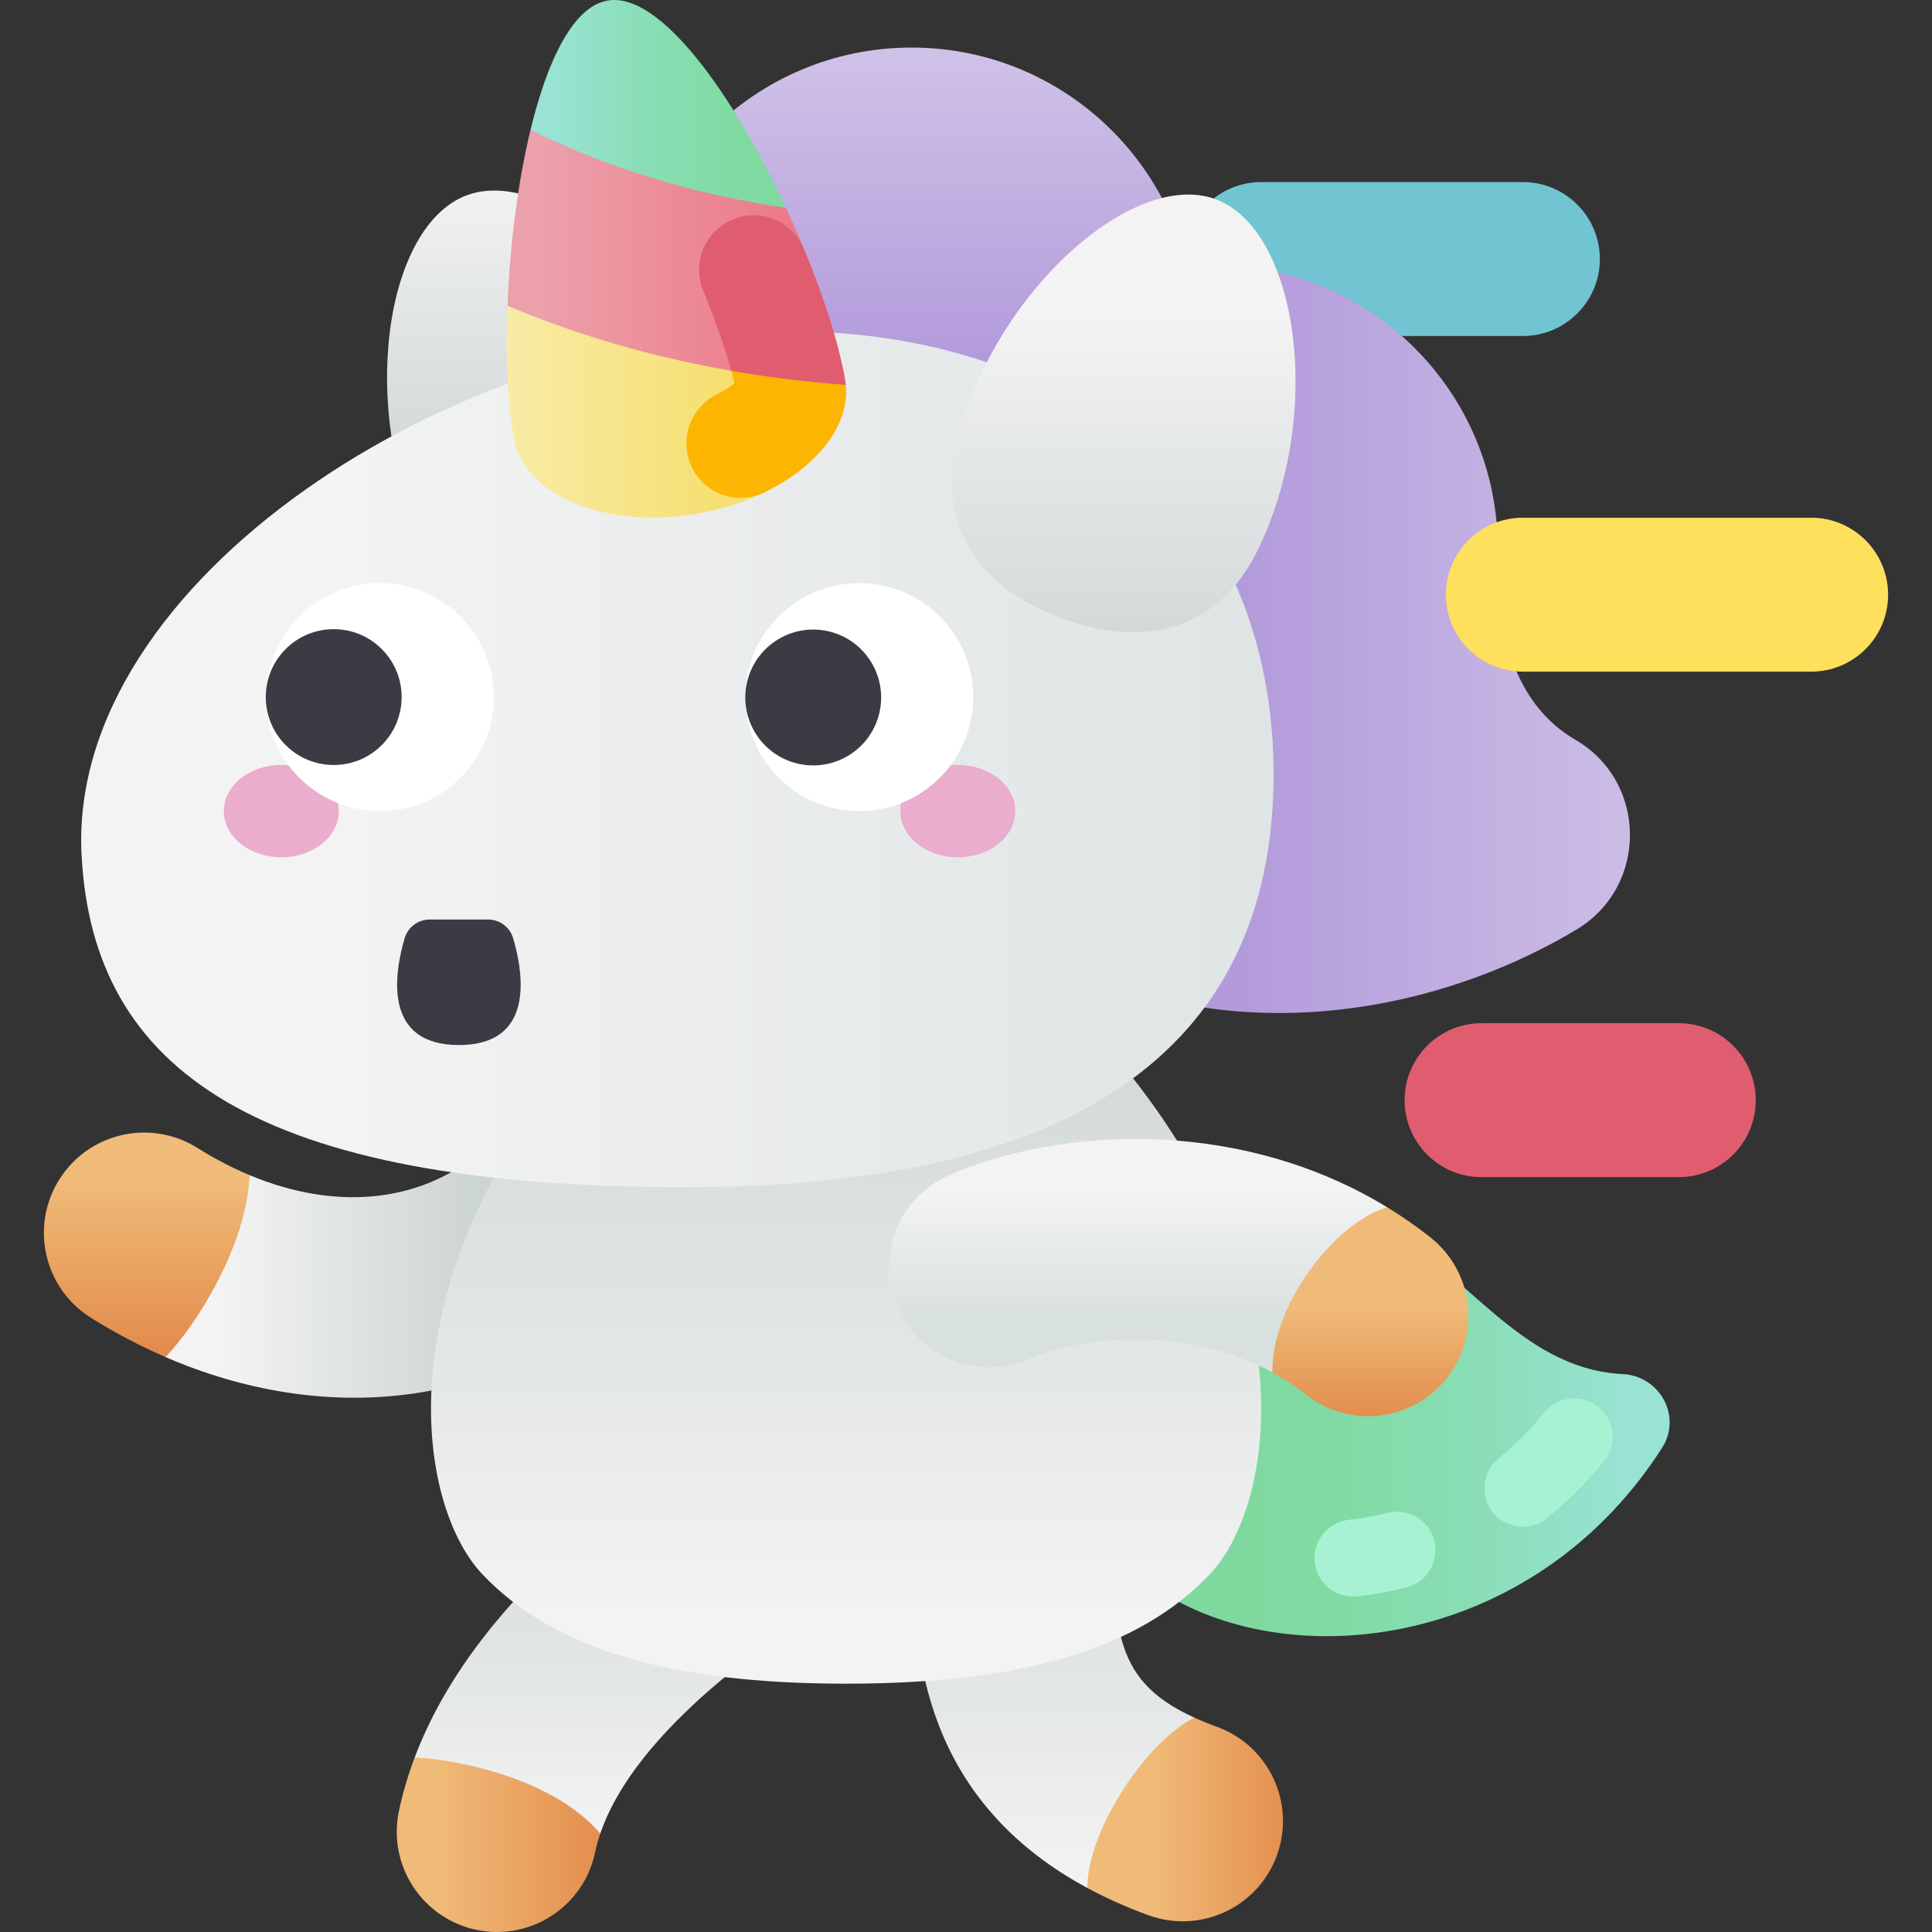 <svg id="Capa_1" enable-background="new 0 0 502 502" height="512" viewBox="0 0 502 502" width="512" xmlns="http://www.w3.org/2000/svg" xmlns:xlink="http://www.w3.org/1999/xlink"><rect x="0" y="0" width="502" height="502" fill="#333333" stroke="none"/><linearGradient id="lg1"><stop offset="0" stop-color="#7ed99e"/><stop offset=".253" stop-color="#81daa3"/><stop offset=".573" stop-color="#88ddb3"/><stop offset=".926" stop-color="#95e2cd"/><stop offset="1" stop-color="#98e3d3"/></linearGradient><linearGradient id="SVGID_1_" gradientTransform="matrix(-1 0 0 1 101.538 0)" gradientUnits="userSpaceOnUse" x1="-218.029" x2="-320.169" xlink:href="#lg1" y1="368.498" y2="368.498"/><linearGradient id="lg2"><stop offset="0" stop-color="#cdd4d4"/><stop offset="1" stop-color="#f3f3f3"/></linearGradient><linearGradient id="SVGID_2_" gradientUnits="userSpaceOnUse" x1="165.631" x2="165.631" xlink:href="#lg2" y1="370.93" y2="477.907"/><linearGradient id="SVGID_3_" gradientUnits="userSpaceOnUse" x1="273.727" x2="273.727" xlink:href="#lg2" y1="361.472" y2="490.564"/><linearGradient id="SVGID_4_" gradientUnits="userSpaceOnUse" x1="123.319" x2="57.669" xlink:href="#lg2" y1="326.913" y2="326.913"/><linearGradient id="lg3"><stop offset="0" stop-color="#e08243"/><stop offset="1" stop-color="#f0bb78"/></linearGradient><linearGradient id="SVGID_5_" gradientUnits="userSpaceOnUse" x1="38.124" x2="38.124" xlink:href="#lg3" y1="359.647" y2="306.702"/><linearGradient id="lg4"><stop offset="0" stop-color="#b39bdb"/><stop offset="1" stop-color="#d0c3e8"/></linearGradient><linearGradient id="SVGID_6_" gradientTransform="matrix(-1 0 0 1 101.538 0)" gradientUnits="userSpaceOnUse" x1="-221.642" x2="-339.887" xlink:href="#lg4" y1="166.049" y2="166.049"/><linearGradient id="SVGID_7_" gradientTransform="matrix(-1 0 0 1 101.538 0)" gradientUnits="userSpaceOnUse" x1="-135.313" x2="-135.313" xlink:href="#lg4" y1="92.882" y2="11.296"/><linearGradient id="SVGID_8_" gradientTransform="matrix(-1 0 0 1 102 0)" gradientUnits="userSpaceOnUse" x1="-43.235" x2="-43.235" xlink:href="#lg2" y1="128.048" y2="46.424"/><linearGradient id="SVGID_9_" gradientTransform="matrix(-1 0 0 1 101.538 0)" gradientUnits="userSpaceOnUse" x1="-118.308" x2="-118.308" xlink:href="#lg2" y1="248.845" y2="419.609"/><linearGradient id="lg5"><stop offset="0" stop-color="#d9e0e0"/><stop offset="1" stop-color="#f3f3f3"/></linearGradient><linearGradient id="SVGID_10_" gradientTransform="matrix(-1 0 0 1 101.538 0)" gradientUnits="userSpaceOnUse" x1="-300.672" x2="13.265" xlink:href="#lg5" y1="197.244" y2="197.244"/><linearGradient id="SVGID_11_" gradientTransform="matrix(-1 0 0 1 102 0)" gradientUnits="userSpaceOnUse" x1="-120.05" x2="-19.318" y1="105.766" y2="105.766"><stop offset="0" stop-color="#f4d952"/><stop offset="1" stop-color="#f9edaf"/></linearGradient><linearGradient id="SVGID_12_" gradientTransform="matrix(-1 0 0 1 101.538 0)" gradientUnits="userSpaceOnUse" x1="-120.516" x2="-40.062" y1="66.682" y2="66.682"><stop offset="0" stop-color="#ec6f80"/><stop offset="1" stop-color="#eca0aa"/></linearGradient><linearGradient id="SVGID_13_" gradientTransform="matrix(-1 0 0 1 101.538 0)" gradientUnits="userSpaceOnUse" x1="-104.739" x2="-42.681" xlink:href="#lg1" y1="27.003" y2="27.003"/><linearGradient id="SVGID_14_" gradientTransform="matrix(-1 0 0 1 102 0)" gradientUnits="userSpaceOnUse" x1="-189.958" x2="-189.958" xlink:href="#lg2" y1="179.657" y2="83.039"/><linearGradient id="SVGID_15_" gradientUnits="userSpaceOnUse" x1="295.884" x2="295.884" xlink:href="#lg5" y1="342.941" y2="309.761"/><linearGradient id="SVGID_16_" gradientUnits="userSpaceOnUse" x1="356.081" x2="356.081" xlink:href="#lg3" y1="375.576" y2="339.194"/><linearGradient id="SVGID_17_" gradientUnits="userSpaceOnUse" x1="345.045" x2="299.093" xlink:href="#lg3" y1="472.76" y2="472.76"/><linearGradient id="SVGID_18_" gradientUnits="userSpaceOnUse" x1="167.563" x2="113.202" xlink:href="#lg3" y1="479.311" y2="479.311"/><g><path d="m395.698 87.307h-67.991c-11.046 0-20-8.954-20-20s8.954-20 20-20h67.991c11.046 0 20 8.954 20 20s-8.955 20-20 20z" fill="#71c4d1"/><path d="m309.238 417.687c-27.783-12.956-39.803-45.981-26.848-73.764s45.981-39.803 73.764-26.848c23.943 11.165 37.862 38.562 65.522 39.967 9.627.489 15.402 11.004 10.207 19.124-30.669 47.928-86.883 58.197-122.645 41.521z" fill="url(#SVGID_1_)"/><g fill="#a7f2d2"><path d="m351.546 414.846c-5.06 0-9.401-3.826-9.935-8.969-.57-5.493 3.421-10.409 8.914-10.979 3.267-.339 6.618-.948 9.96-1.809 5.347-1.38 10.801 1.84 12.18 7.188 1.378 5.348-1.84 10.801-7.188 12.18-4.301 1.108-8.637 1.895-12.888 2.335-.35.036-.698.054-1.043.054z"/><path d="m395.704 396.675c-2.924 0-5.821-1.275-7.797-3.73-3.462-4.303-2.781-10.598 1.521-14.06 4.304-3.463 8.277-7.439 11.811-11.817 3.469-4.297 9.764-4.969 14.063-1.502 4.298 3.469 4.97 9.765 1.502 14.063-4.43 5.489-9.422 10.481-14.836 14.839-1.848 1.484-4.064 2.207-6.264 2.207z"/></g><path d="m219.245 382.714c-7.877-12.035-24.018-15.405-36.057-7.527-4.192 3.575-57.345 33.579-75.427 81.436 6.299 18.338 33.938 24.422 48.212 19.806 8.049-23.763 37.141-45.567 54.512-56.855l1.234-.804c12.034-7.877 15.405-24.02 7.526-36.056z" fill="url(#SVGID_2_)"/><path d="m282.534 490.564c19.264-9.693 27.803-30.726 27.803-44.262-22.357-10.147-21.095-24.637-21.095-58.784 0-14.385-11.661-26.046-26.046-26.046s-26.046 11.661-26.046 26.046c0 20.266-.945 41.364 7.132 61.637 7.037 17.659 19.886 31.524 38.252 41.409z" fill="url(#SVGID_3_)"/><path d="m163.449 298.925c-9.813-10.518-26.295-11.089-36.812-1.278-15.861 14.797-38.658 17.372-61.793 7.69-13.173 7.819-26.72 24.798-21.853 47.27 41.078 17.796 86.369 13.741 119.181-16.87 10.517-9.813 11.089-26.294 1.277-36.812z" fill="url(#SVGID_4_)"/><path d="m64.844 305.337c-4.513-1.888-9.038-4.235-13.528-7.057-12.18-7.655-28.257-3.99-35.913 8.188-7.656 12.178-3.99 28.257 8.188 35.913 6.31 3.967 12.803 7.368 19.399 10.226 7.982-8.205 21.193-29.111 21.854-47.27z" fill="url(#SVGID_5_)"/><path d="m241.878 143.819c-.128-40.587 33.044-74.926 73.631-74.936 40.685-.01 73.669 32.969 73.669 73.651 0 12.731.125 37.992 20.228 49.727 18.71 10.922 18.837 38.11.256 49.251-40.367 24.204-99.241 32.9-146.75 1.059 0-.001-20.799-23.794-21.034-98.752z" fill="url(#SVGID_6_)"/><circle cx="236.851" cy="86.011" fill="url(#SVGID_7_)" r="73.651"/><path d="m121.422 50.693c21.565-7.849 57.606 24.53 67.091 62.836 5.517 22.277-5.851 38.321-27.416 46.17-21.566 7.849-40.586 2.865-50.68-17.745-17.356-35.441-10.561-83.412 11.005-91.261z" fill="url(#SVGID_8_)"/><path d="m165.052 258.331c-67.049 65.109-58.281 131.144-39.714 150.717 18.567 19.572 48.996 28.431 94.508 28.431s75.94-8.859 94.508-28.431c18.567-19.572 27.335-85.608-39.714-150.717z" fill="url(#SVGID_9_)"/><path d="m21.196 222.186c2.927 55.939 45.273 86.291 157.034 86.291s152.695-43.86 152.695-107.406-43.129-115.06-127.46-115.06-186.013 64.621-182.269 136.175z" fill="url(#SVGID_10_)"/><g><ellipse cx="73.097" cy="210.753" fill="#eaadcd" rx="14.936" ry="12.003"/><ellipse cx="248.868" cy="210.753" fill="#eaadcd" rx="14.936" ry="12.003"/><circle cx="98.704" cy="181.135" fill="#fff" r="29.618"/><ellipse cx="86.738" cy="181.135" fill="#3b3b44" rx="17.652" ry="17.652" transform="matrix(.707 -.707 .707 .707 -102.677 114.387)"/><circle cx="223.261" cy="181.135" fill="#fff" r="29.618"/><g fill="#3b3b44"><ellipse cx="211.296" cy="181.135" rx="17.652" ry="17.652" transform="matrix(.23 -.973 .973 .23 -13.54 345.162)"/><path d="m126.829 238.925h-15.181c-3.007 0-5.658 1.976-6.506 4.862-2.672 9.09-5.742 27.748 14.097 27.748 19.838 0 16.769-18.659 14.097-27.748-.849-2.886-3.499-4.862-6.507-4.862z"/></g></g><g><path d="m219.752 99.977c1.474 14.604-15.331 29.405-38.408 33.474-23.763 4.19-45.173-4.587-47.821-19.603-1.61-9.133-2.147-21.357-1.649-34.408 31.326-5.953 55.938-1.482 87.878 20.537z" fill="url(#SVGID_11_)"/><path d="m186.424 102.366c1.922-.948 3.401-1.931 4.42-2.77-.248-1.044-.535-2.139-.841-3.257 9.818-.87 17.676-.667 29.746 3.638 1.071 10.612-7.506 21.328-21.132 27.955-8.423 4.096-18.43-1.034-20.056-10.258l-.016-.092c-1.104-6.268 2.172-12.399 7.879-15.216z" fill="#fcb500"/><path d="m137.846 33.733c22.78-1.561 45.043 1.65 66.373 20.272 7.484 16.068 13.227 32.588 15.357 44.67.077.434.132.868.176 1.302-26.525-1.903-57.095-7.55-87.878-20.536.583-15.317 2.594-31.768 5.972-45.708z" fill="url(#SVGID_12_)"/><path d="m190.582 56.942c7.197-2.858 15.367.592 18.325 7.749 5.158 12.48 9.011 24.577 10.67 33.985.077.433.131.868.174 1.301-9.457-.678-19.435-1.845-29.746-3.638-1.684-6.162-4.21-13.369-7.274-20.791-3.021-7.314.497-15.686 7.851-18.606z" fill="#e05d6f"/><path d="m137.846 33.733c4.394-18.133 11.1-32.013 19.994-33.581 13.851-2.442 32.928 24.975 46.379 53.854-21.018-3.068-43.892-9.154-66.373-20.273z" fill="url(#SVGID_13_)"/></g><path d="m315.771 51.735c-21.566-7.849-57.606 24.53-67.091 62.836-5.516 22.277 5.851 38.321 27.416 46.17 21.566 7.849 40.586 2.865 50.68-17.745 17.356-35.441 10.561-83.412-11.005-91.261z" fill="url(#SVGID_14_)"/><path d="m360.439 313.685c-16.075-9.823-34.801-15.771-54.904-17.339-20.743-1.615-42.244 1.684-58.995 9.056-13.166 5.795-19.142 21.166-13.346 34.332 5.796 13.165 21.167 19.139 34.332 13.346 14.126-6.217 41.243-8.362 63.089 3.517 20.943-5.284 32.366-28.669 29.824-42.912z" fill="url(#SVGID_15_)"/><path d="m436.204 305.863h-51.241c-11.046 0-20-8.954-20-20s8.954-20 20-20h51.241c11.046 0 20 8.954 20 20s-8.954 20-20 20z" fill="#e05d6f"/><path d="m470.596 174.518h-74.898c-11.046 0-20-8.954-20-20s8.954-20 20-20h74.898c11.046 0 20 8.954 20 20s-8.954 20-20 20z" fill="#ffe05c"/><path d="m371.713 321.55c-3.586-2.85-7.354-5.469-11.275-7.865-13.905 4.123-30.099 25.636-29.825 42.913 3.01 1.637 5.923 3.534 8.685 5.73 11.279 8.966 27.661 7.059 36.596-4.182 8.952-11.261 7.08-27.645-4.181-36.596z" fill="url(#SVGID_16_)"/><path d="m331.802 482.046c4.903-13.523-2.085-28.461-15.607-33.365-2.121-.769-4.056-1.562-5.857-2.379-13.401 6.813-28.015 30.435-27.803 44.262 4.914 2.645 10.2 5.021 15.903 7.089 13.531 4.902 28.461-2.088 33.364-15.607z" fill="url(#SVGID_17_)"/><path d="m107.761 456.623c-1.702 4.504-3.101 9.163-4.111 13.976-2.954 14.078 6.062 27.886 20.14 30.841 14.088 2.954 27.888-6.07 30.841-20.14.342-1.631.795-3.255 1.342-4.871-11.759-13.845-35.754-19.123-48.212-19.806z" fill="url(#SVGID_18_)"/></g></svg>